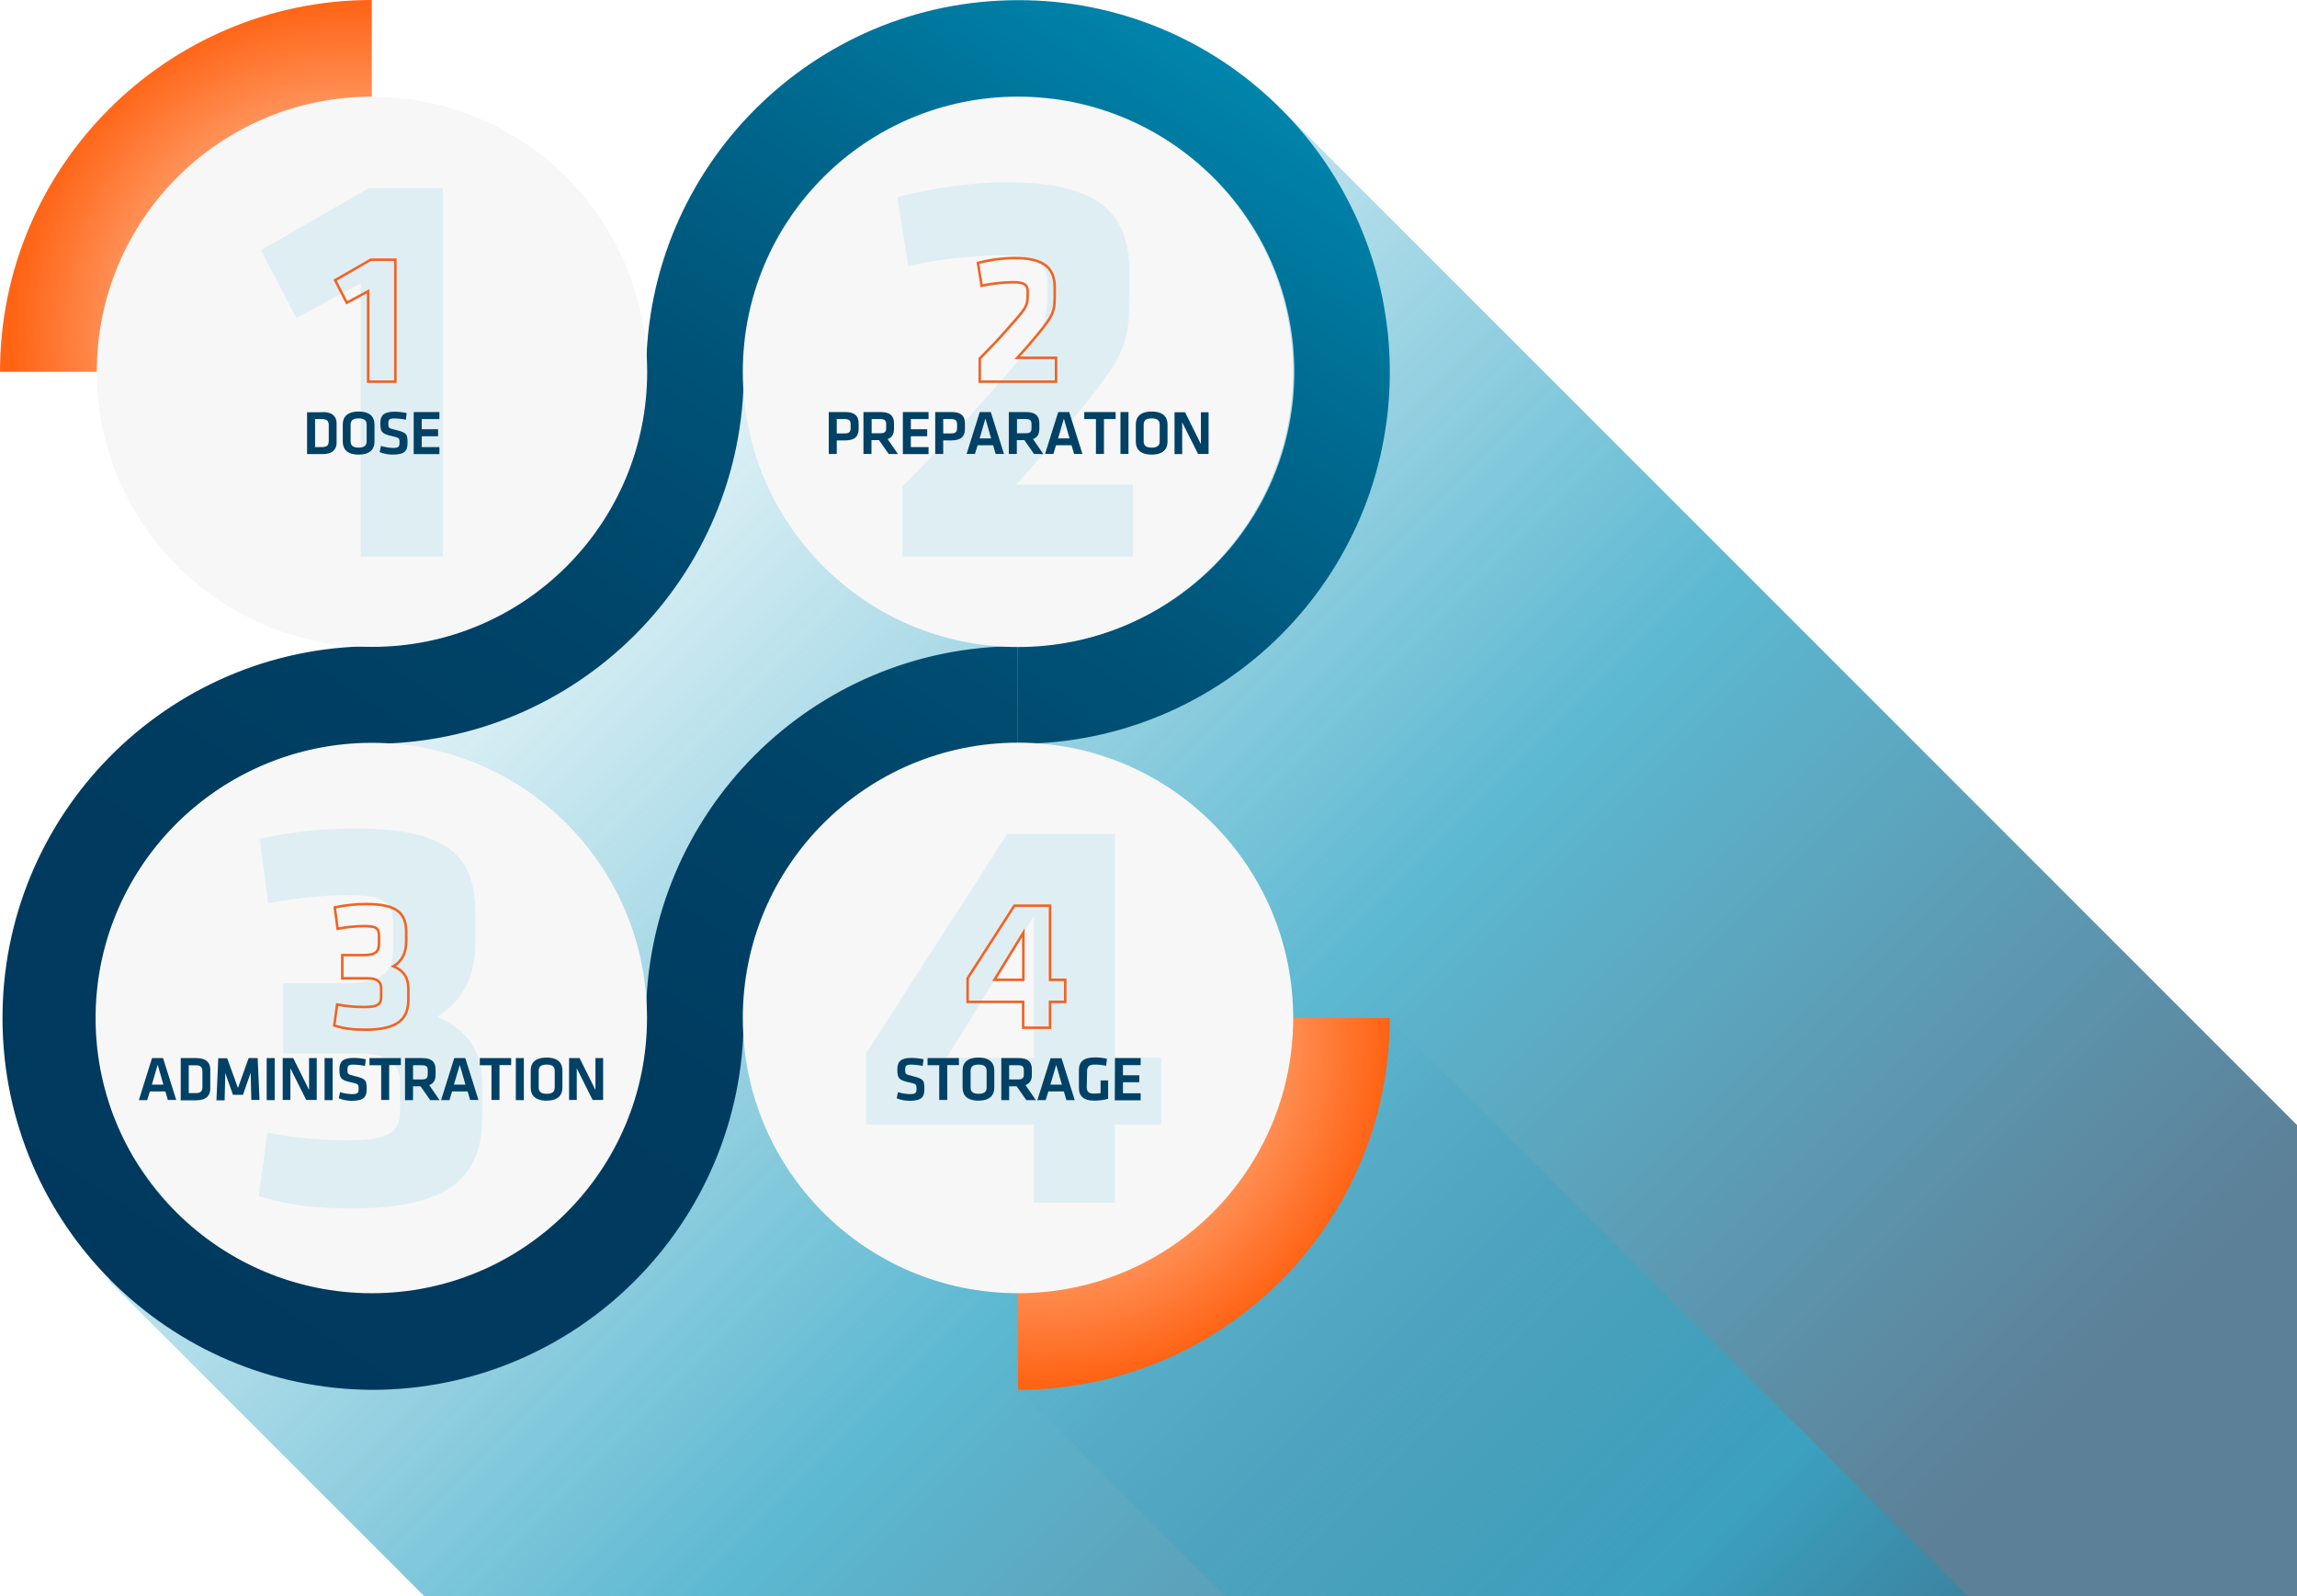 <?xml version="1.0" encoding="utf-8"?>
<!-- Generator: Adobe Illustrator 25.0.1, SVG Export Plug-In . SVG Version: 6.00 Build 0)  -->
<svg version="1.1" id="Layer_1" xmlns="http://www.w3.org/2000/svg" xmlns:xlink="http://www.w3.org/1999/xlink" x="0px" y="0px"
	 viewBox="0 0 1376.4 956.4" style="enable-background:new 0 0 1376.4 956.4;" xml:space="preserve">
<style type="text/css">
	.st0{opacity:0.8;}
	.st1{clip-path:url(#SVGID_2_);}
	.st2{clip-path:url(#SVGID_4_);}
	.st3{clip-path:url(#SVGID_6_);}
	.st4{opacity:0.8;fill:url(#SVGID_7_);enable-background:new    ;}
	.st5{opacity:0.8;fill:url(#SVGID_8_);enable-background:new    ;}
	.st6{fill:url(#SVGID_9_);}
	.st7{fill:url(#SVGID_10_);}
	.st8{fill:url(#SVGID_11_);}
	.st9{fill:#F7F7F7;}
	.st10{opacity:0.1;}
	.st11{fill:#0099C9;}
	.st12{fill:none;stroke:#F26322;stroke-width:1.51;stroke-miterlimit:10;}
	.st13{fill:#004165;}
</style>
<g>
	<g id="Layer_2_1_">
		<g id="Text">
			<g class="st0">
				<g>
					<defs>
						<rect id="SVGID_1_" x="-543.6" y="-123.6" width="1920" height="1080"/>
					</defs>
					<clipPath id="SVGID_2_">
						<use xlink:href="#SVGID_1_"  style="overflow:visible;"/>
					</clipPath>
					<g class="st1">
						<g>
							<defs>
								<rect id="SVGID_3_" x="-566.7" y="-139.5" width="1966.2" height="1110.6"/>
							</defs>
							<clipPath id="SVGID_4_">
								<use xlink:href="#SVGID_3_"  style="overflow:visible;"/>
							</clipPath>
							<g class="st2">
								<g>
									<defs>
										<rect id="SVGID_5_" x="-569.1" y="-139.7" width="1971.2" height="1110.8"/>
									</defs>
									<clipPath id="SVGID_6_">
										<use xlink:href="#SVGID_5_"  style="overflow:visible;"/>
									</clipPath>
									<g class="st3">
										
											<linearGradient id="SVGID_7_" gradientUnits="userSpaceOnUse" x1="1042.541" y1="535.511" x2="249.131" y2="1328.931" gradientTransform="matrix(1 0 0 -1 0 1578)">
											<stop  offset="0" style="stop-color:#00385D"/>
											<stop  offset="0.44" style="stop-color:#0090B7"/>
											<stop  offset="1" style="stop-color:#0090B7;stop-opacity:0"/>
										</linearGradient>
										<polygon class="st4" points="1579,876.7 876.7,1578.9 65.3,767.5 157.7,426.3 364.7,361.9 425.6,191.4 767.6,65.3 
																					"/>
										
											<linearGradient id="SVGID_8_" gradientUnits="userSpaceOnUse" x1="1178.578" y1="399.478" x2="711.597" y2="866.457" gradientTransform="matrix(1 0 0 -1 0 1578)">
											<stop  offset="0" style="stop-color:#00385D"/>
											<stop  offset="0.44" style="stop-color:#0090B7"/>
											<stop  offset="1" style="stop-color:#0090B7;stop-opacity:0"/>
										</linearGradient>
										<polygon class="st5" points="1246.5,1024 1024,1246.5 610.6,833 669.2,798 747.1,767.8 790.6,676 833.1,610.5 										
											"/>
									</g>
								</g>
							</g>
						</g>
					</g>
				</g>
			</g>
			
				<radialGradient id="SVGID_9_" cx="751.31" cy="1213.77" r="201.63" gradientTransform="matrix(1 0 0 -1 -543.58 1415.05)" gradientUnits="userSpaceOnUse">
				<stop  offset="0" style="stop-color:#FFE1CD"/>
				<stop  offset="0.12" style="stop-color:#FFD8C0"/>
				<stop  offset="0.33" style="stop-color:#FFC09D"/>
				<stop  offset="0.63" style="stop-color:#FF9A65"/>
				<stop  offset="0.98" style="stop-color:#FF6618"/>
				<stop  offset="1" style="stop-color:#FF6314"/>
			</radialGradient>
			<path class="st6" d="M58.5,222.8H0C0,100,100,0,222.8,0v58.5C132.2,58.5,58.5,132.2,58.5,222.8z"/>
			
				<linearGradient id="SVGID_10_" gradientUnits="userSpaceOnUse" x1="1250.77" y1="1444.955" x2="692.49" y2="585.835" gradientTransform="matrix(1 0 0 -1 -543.58 1415.05)">
				<stop  offset="0" style="stop-color:#008FB6"/>
				<stop  offset="5.000000e-02" style="stop-color:#0083AA"/>
				<stop  offset="0.2" style="stop-color:#00688E"/>
				<stop  offset="0.35" style="stop-color:#005378"/>
				<stop  offset="0.52" style="stop-color:#004469"/>
				<stop  offset="0.71" style="stop-color:#003C60"/>
				<stop  offset="1" style="stop-color:#00395D"/>
			</linearGradient>
			<path class="st7" d="M767.6,65.3C725.9,23.4,669.1-0.1,610,0.1c-122.9,0-222.8,100-222.8,222.8l0,0
				c0,90.7-73.6,164.3-164.3,164.3C99.8,388,0.7,488.4,1.5,611.5C2.3,733.4,100.9,832,222.8,832.8l0,0
				c123.1,0,222.8-99.8,222.8-222.8c0,0,0,0,0,0l0,0c0-90.7,73.6-164.3,164.3-164.3l0,0v-58.5l0,0c-123.1,0-222.8,99.8-222.8,222.8
				l0,0c0,90.7-73.6,164.3-164.3,164.3l0,0C132.1,775,58,702,57.3,611.3c-0.7-90.7,72.3-164.9,163-165.6c0.9,0,1.7,0,2.6,0l0,0
				c123.1,0,222.8-99.8,222.8-222.8c0-90.6,73.7-164.3,164.3-164.3c90.7-0.7,164.9,72.3,165.6,163c0.7,90.7-72.3,164.9-163,165.6
				c-0.9,0-1.7,0-2.6,0v58.5l0,0c123.1,0,222.8-99.8,222.8-222.8C832.8,163.7,809.4,107.1,767.6,65.3L767.6,65.3z"/>
			
				<radialGradient id="SVGID_11_" cx="1164.93" cy="795.52" r="210.2" gradientTransform="matrix(1 0 0 -1 -543.58 1415.05)" gradientUnits="userSpaceOnUse">
				<stop  offset="0" style="stop-color:#FFE1CD"/>
				<stop  offset="0.12" style="stop-color:#FFD8C0"/>
				<stop  offset="0.33" style="stop-color:#FFC09D"/>
				<stop  offset="0.63" style="stop-color:#FF9A65"/>
				<stop  offset="0.98" style="stop-color:#FF6618"/>
				<stop  offset="1" style="stop-color:#FF6314"/>
			</radialGradient>
			<path class="st8" d="M610,832.8v-58.5c90.6,0,164.3-73.7,164.3-164.3h58.5C832.8,732.9,732.9,832.8,610,832.8z"/>
			<path class="st9" d="M774.9,610c0,91.1-73.8,164.9-164.9,164.9c-91.1,0-164.9-73.8-164.9-164.9S518.9,445.1,610,445
				C701.1,445,774.9,518.9,774.9,610L774.9,610z"/>
			<path class="st9" d="M774.9,222.8c0,91.1-73.8,164.9-164.9,164.9c-91.1,0-164.9-73.8-164.9-164.9S518.9,57.9,610,57.9l0,0
				C701.1,57.9,774.9,131.7,774.9,222.8C774.9,222.8,774.9,222.8,774.9,222.8z"/>
			<circle class="st9" cx="222.8" cy="610" r="164.9"/>
			<path class="st9" d="M387.8,222.8c0,91.1-73.9,164.9-164.9,164.8S58,313.8,58,222.7S131.9,57.9,222.9,57.9
				c54.8,0,106,27.3,136.7,72.7C378,157.9,387.8,190,387.8,222.8z"/>
			<g class="st10">
				<path class="st11" d="M608.8,290.4h70.1v43.1H540.8v-42c24.6-25.3,29.1-29.4,49.6-52.6c33.5-38.3,37.2-40.3,37.2-63.6v-6.2
					c0-12-7.9-16.1-27-16.1c-16.4,0-41.7,2.7-56.4,6.5l-6.5-41.4c21.2-5.5,45.4-8.9,65.3-8.9c52.6,0,73.8,16.4,73.8,53.7v8.9
					c0,32.5-0.3,38.6-31.4,76.2C629,267.8,618.7,279.8,608.8,290.4z"/>
			</g>
			<path class="st12" d="M609.6,214.4h23.2v14.3h-45.7v-13.9c8.2-8.4,9.6-9.7,16.4-17.4c11.1-12.7,12.3-13.4,12.3-21v-2
				c0-4-2.6-5.3-8.9-5.3c-6.3,0.1-12.5,0.8-18.7,2.1l-2.2-13.7c7.1-1.8,14.3-2.8,21.6-2.9c17.4,0,24.4,5.4,24.4,17.8v3
				c0,10.8-0.1,12.8-10.4,25.2C616.3,207,612.9,210.9,609.6,214.4z"/>
			<path class="st13" d="M496.7,246.9h9.8c5.8,0,8,2.4,8,6.8v3.4c0,4.4-2.3,6.8-8.2,6.8h-4.9v8.1h-4.8V246.9z M506.2,251.1h-4.8v8.6
				h4.8c2.7,0,3.5-1,3.5-3.1v-2.6C509.7,252.1,508.8,251.1,506.2,251.1z"/>
			<path class="st13" d="M532.5,272l-5.8-8.3h-4.5v8.3h-4.8v-25.1h10.3c5.8,0,8,2.4,8,6.8v3.3c0,3-1.1,5.1-3.8,6.1l6.2,9L532.5,272z
				 M527.6,251.1h-5.3v8.5h5.3c2.6,0,3.4-0.9,3.4-3v-2.5C531,252,530.1,251.1,527.6,251.1z"/>
			<path class="st13" d="M541,246.9h15.4v4.2h-10.6v6.1h9.8v4.2h-9.8v6.5h10.6v4.2H541V246.9z"/>
			<path class="st13" d="M560.4,246.9h9.8c5.8,0,8,2.4,8,6.8v3.4c0,4.4-2.3,6.8-8.2,6.8h-4.8v8.1h-4.8V246.9z M570,251.1h-4.8v8.6
				h4.8c2.7,0,3.5-1,3.5-3.1v-2.6C573.4,252.1,572.5,251.1,570,251.1L570,251.1z"/>
			<path class="st13" d="M595.1,266.8h-9.3l-1.6,5.2h-5l7.9-25.1h6.6l7.9,25.1h-5L595.1,266.8z M587,262.7h6.9l-3.4-11.9L587,262.7z
				"/>
			<path class="st13" d="M619.6,272l-5.8-8.3h-4.5v8.3h-4.8v-25.1h10.3c5.8,0,8,2.4,8,6.8v3.3c0,3-1.1,5.1-3.8,6.1l6.2,9L619.6,272z
				 M614.7,251.1h-5.3v8.5h5.3c2.6,0,3.4-0.9,3.4-3v-2.5C618.1,252,617.2,251.1,614.7,251.1z"/>
			<path class="st13" d="M642.1,266.8h-9.3l-1.6,5.2h-5l7.9-25.1h6.6l7.9,25.1h-5L642.1,266.8z M634,262.7h6.9l-3.4-11.9L634,262.7z
				"/>
			<path class="st13" d="M656.7,251.1h-7v-4.2h18.8v4.2h-7V272h-4.8L656.7,251.1z"/>
			<path class="st13" d="M676.2,272h-4.8v-25.1h4.8V272z"/>
			<path class="st13" d="M699.6,264.7c0,4.2-2.4,7.7-9.5,7.7s-9.5-3.5-9.5-7.7v-10.4c0-4.2,2.4-7.7,9.5-7.7s9.5,3.5,9.5,7.7V264.7z
				 M685.3,264.4c0,2.4,1.2,3.8,4.8,3.8s4.8-1.4,4.8-3.8v-9.9c0-2.4-1.2-3.8-4.8-3.8s-4.8,1.4-4.8,3.8V264.4z"/>
			<path class="st13" d="M708.4,253.1v19h-4.6v-25.1h6.3l9.5,19.1v-19.1h4.6V272h-6.3L708.4,253.1z"/>
			<g class="st10">
				<path class="st11" d="M216.2,333.4V169.7l-38.6,20.9l-21.2-40.7l64.6-37.2h44.4v220.8H216.2z"/>
			</g>
			<path class="st12" d="M220.6,228.7v-54.2l-12.8,6.9l-7-13.5l21.4-12.3h14.7v73.1H220.6z"/>
			<path class="st13" d="M193.4,246.9c6.2,0,8.3,3.1,8.3,6.8v11.6c0,3.6-2.2,6.8-8.3,6.8h-9.4v-25.1H193.4z M188.8,267.9h4.1
				c3.2,0,4.1-1.3,4.1-3.7v-9.4c0-2.4-0.9-3.7-4.1-3.7h-4.1L188.8,267.9z"/>
			<path class="st13" d="M224.4,264.7c0,4.2-2.4,7.7-9.5,7.7s-9.5-3.5-9.5-7.7v-10.4c0-4.2,2.4-7.7,9.5-7.7s9.5,3.5,9.5,7.7V264.7z
				 M210.1,264.4c0,2.4,1.2,3.8,4.8,3.8s4.8-1.4,4.8-3.8v-9.9c0-2.4-1.2-3.8-4.8-3.8s-4.8,1.4-4.8,3.8V264.4z"/>
			<path class="st13" d="M235.3,272.4c-2.7,0-5.3-0.5-7.8-1.5l0.8-3.7c2.3,0.7,4.7,1.1,7.1,1.2c3.4,0,4-0.7,4-3.1c0-2.8-0.1-3-4.6-4
				c-6.1-1.4-6.9-2.5-6.9-7.8c0-4.6,2.1-6.8,8.5-6.8c2.5,0,4.9,0.3,7.3,0.8l-0.5,4c-2.2-0.5-4.5-0.7-6.7-0.8c-3.2,0-3.8,0.7-3.8,2.9
				c0,2.9,0.1,3,4.4,4c6.8,1.6,7.1,2.7,7.1,7.7C244.2,270,242.8,272.4,235.3,272.4z"/>
			<path class="st13" d="M247.9,246.9h15.4v4.2h-10.6v6.1h9.8v4.2h-9.8v6.5h10.6v4.2h-15.4V246.9z"/>
			<g class="st10">
				<path class="st11" d="M668.1,673.8v46.8h-48.5v-46.8H519.1V631l84.4-131.2h64.6v134h27.7v40L668.1,673.8z M619.6,548.7
					l-52.3,85.1h52.3V548.7z"/>
			</g>
			<path class="st12" d="M629.2,600.3v15.5h-16.1v-15.5h-33.3v-14.1l28-43.5h21.4v44.4h9.1v13.2H629.2z M613.2,558.9l-17.3,28.2
				h17.3V558.9z"/>
			<path class="st13" d="M545.1,659.6c-2.7,0-5.3-0.5-7.8-1.5l0.8-3.7c2.3,0.8,4.7,1.1,7.1,1.2c3.4,0,4-0.7,4-3.1c0-2.8-0.1-3-4.6-4
				c-6.1-1.3-6.9-2.5-6.9-7.8c0-4.6,2.1-6.8,8.4-6.8c2.5,0,4.9,0.3,7.3,0.8l-0.5,4c-2.2-0.5-4.5-0.7-6.7-0.8c-3.2,0-3.8,0.7-3.8,2.9
				c0,2.9,0.1,2.9,4.4,4c6.8,1.6,7.1,2.7,7.1,7.7C553.9,657.1,552.5,659.6,545.1,659.6z"/>
			<path class="st13" d="M562.8,638.3h-7V634h18.8v4.2h-7v20.9h-4.8L562.8,638.3z"/>
			<path class="st13" d="M595.8,651.8c0,4.2-2.4,7.7-9.5,7.7s-9.5-3.5-9.5-7.7v-10.4c0-4.2,2.4-7.7,9.5-7.7s9.5,3.5,9.5,7.7V651.8z
				 M581.6,651.6c0,2.4,1.2,3.8,4.8,3.8s4.8-1.4,4.8-3.8v-9.9c0-2.4-1.2-3.8-4.8-3.8s-4.8,1.4-4.8,3.8V651.6z"/>
			<path class="st13" d="M615,659.2l-5.8-8.3h-4.5v8.3H600V634h10.3c5.8,0,8,2.4,8,6.8v3.3c0,3-1.1,5.1-3.8,6.1l6.2,9L615,659.2z
				 M610.1,638.3h-5.4v8.5h5.4c2.6,0,3.4-0.9,3.4-3.1v-2.5C613.5,639.1,612.6,638.3,610.1,638.3z"/>
			<path class="st13" d="M637.5,654h-9.3l-1.6,5.2h-5l7.9-25.1h6.6l7.9,25.1h-5L637.5,654z M629.4,649.9h6.9l-3.4-11.8L629.4,649.9z
				"/>
			<path class="st13" d="M651.2,651.4c0,2.5,1,3.9,4.4,3.9c1.3,0,2.6-0.1,3.9-0.3v-7.6h4.5v11c-2.7,0.8-5.6,1.1-8.4,1.1
				c-6.1,0-9.1-2.6-9.1-7.6v-10.7c0-5.2,3-7.6,9.6-7.6c2.4,0,4.8,0.3,7.2,0.8l-0.5,4.2c-2.3-0.5-4.6-0.7-7-0.7
				c-3.3,0-4.4,1.4-4.4,3.9L651.2,651.4z"/>
			<path class="st13" d="M668.1,634h15.4v4.2h-10.6v6.1h9.8v4.2h-9.8v6.6h10.6v4.2H668L668.1,634z"/>
			<g class="st10">
				<path class="st11" d="M207.6,589c21.9,0,28-6.2,28-21.2v-14c0-14.3-6.2-17.4-27.7-17.4c-15,0-30.1,1.7-47.2,4.8l-5.1-38.6
					c18.6-4.1,37.7-6.2,56.8-6.2c57.1,0,72.5,17.1,72.5,51.3v16.1c0,20.2-6.8,35.5-22.9,45.5c19.1,8.5,27,20.5,27,42v17.4
					c0,33.5-15.7,55.4-77.9,55.4c-20.8,0-38.3-1.7-56-7.5l5.1-37.9c16.2,3.2,32.7,4.7,49.2,4.5c23.9,0,30.4-4.8,30.4-18.1v-15.8
					c0-12.6-7.9-18.1-24.9-18.1h-45.1v-42H207.6z"/>
			</g>
			<path class="st12" d="M217.8,572.3c7.2,0,9.3-2,9.3-7v-4.6c0-4.8-2-5.8-9.2-5.8c-5.2,0.1-10.5,0.6-15.6,1.6l-1.7-12.8
				c6.2-1.3,12.5-2,18.8-2c18.9,0,24,5.7,24,17v5.3c0,6.7-2.3,11.8-7.6,15c6.3,2.8,8.9,6.8,8.9,13.9v5.8c0,11.1-5.2,18.3-25.8,18.3
				c-6.9,0-12.7-0.6-18.6-2.5l1.7-12.6c5.4,1,10.8,1.5,16.3,1.5c7.9,0,10.1-1.6,10.1-6v-5.2c0-4.2-2.6-6-8.3-6h-15v-13.9H217.8z"/>
			<path class="st13" d="M99.1,654h-9.3l-1.6,5.2h-5l7.9-25.2h6.6l7.9,25.1h-5L99.1,654z M91,649.9h6.9L94.5,638L91,649.9z"/>
			<path class="st13" d="M117.7,634c6.2,0,8.3,3.1,8.3,6.8v11.7c0,3.6-2.2,6.8-8.3,6.8h-9.4V634H117.7z M113.1,655h4.1
				c3.2,0,4.1-1.3,4.1-3.7V642c0-2.4-0.9-3.7-4.1-3.7h-4.1V655z"/>
			<path class="st13" d="M145.6,656h-6l-4.6-13l-0.4,16.3h-4.9l1.1-25.2h5.3l6.5,17.8L149,634h5.4l1.1,25.1h-4.9l-0.4-16.3
				L145.6,656z"/>
			<path class="st13" d="M164.6,659.2h-4.8V634h4.8V659.2z"/>
			<path class="st13" d="M174,640.1v19h-4.6V634h6.3l9.5,19.1V634h4.6v25.1h-6.3L174,640.1z"/>
			<path class="st13" d="M199.3,659.2h-4.8V634h4.8V659.2z"/>
			<path class="st13" d="M210.8,659.6c-2.7,0-5.3-0.5-7.8-1.5l0.8-3.7c2.3,0.8,4.7,1.1,7.1,1.2c3.4,0,4-0.7,4-3.1c0-2.8-0.1-3-4.6-4
				c-6.1-1.3-6.9-2.5-6.9-7.8c0-4.6,2.1-6.8,8.5-6.8c2.5,0,4.9,0.3,7.3,0.8l-0.5,4c-2.2-0.5-4.5-0.7-6.7-0.8c-3.2,0-3.8,0.7-3.8,2.9
				c0,2.9,0.1,2.9,4.4,4c6.8,1.6,7.1,2.7,7.1,7.7C219.7,657.1,218.3,659.6,210.8,659.6z"/>
			<path class="st13" d="M228.4,638.3h-7V634h18.8v4.2h-7v20.9h-4.8V638.3z"/>
			<path class="st13" d="M257.8,659.2l-5.8-8.3h-4.5v8.3h-4.8V634h10.3c5.8,0,8,2.4,8,6.8v3.3c0,3-1.1,5.1-3.8,6.1l6.2,9
				L257.8,659.2z M252.9,638.3h-5.4v8.5h5.4c2.6,0,3.4-0.9,3.4-3.1v-2.5C256.3,639.1,255.4,638.3,252.9,638.3z"/>
			<path class="st13" d="M280.2,654h-9.3l-1.6,5.2h-5l7.9-25.2h6.6l7.9,25.1h-5L280.2,654z M272,649.9h6.9l-3.4-11.8L272,649.9z"/>
			<path class="st13" d="M294.5,638.3h-7V634h18.8v4.2h-7v20.9h-4.8L294.5,638.3z"/>
			<path class="st13" d="M313.9,659.2h-4.8V634h4.8V659.2z"/>
			<path class="st13" d="M337,651.8c0,4.2-2.4,7.7-9.5,7.7s-9.5-3.5-9.5-7.7v-10.4c0-4.2,2.4-7.7,9.5-7.7s9.5,3.5,9.5,7.7V651.8z
				 M322.8,651.6c0,2.4,1.2,3.8,4.8,3.8s4.8-1.4,4.8-3.8v-9.9c0-2.4-1.2-3.8-4.8-3.8s-4.8,1.4-4.8,3.8V651.6z"/>
			<path class="st13" d="M345.6,640.1v19H341V634h6.3l9.5,19.1V634h4.6v25.1h-6.3L345.6,640.1z"/>
		</g>
	</g>
</g>
</svg>
